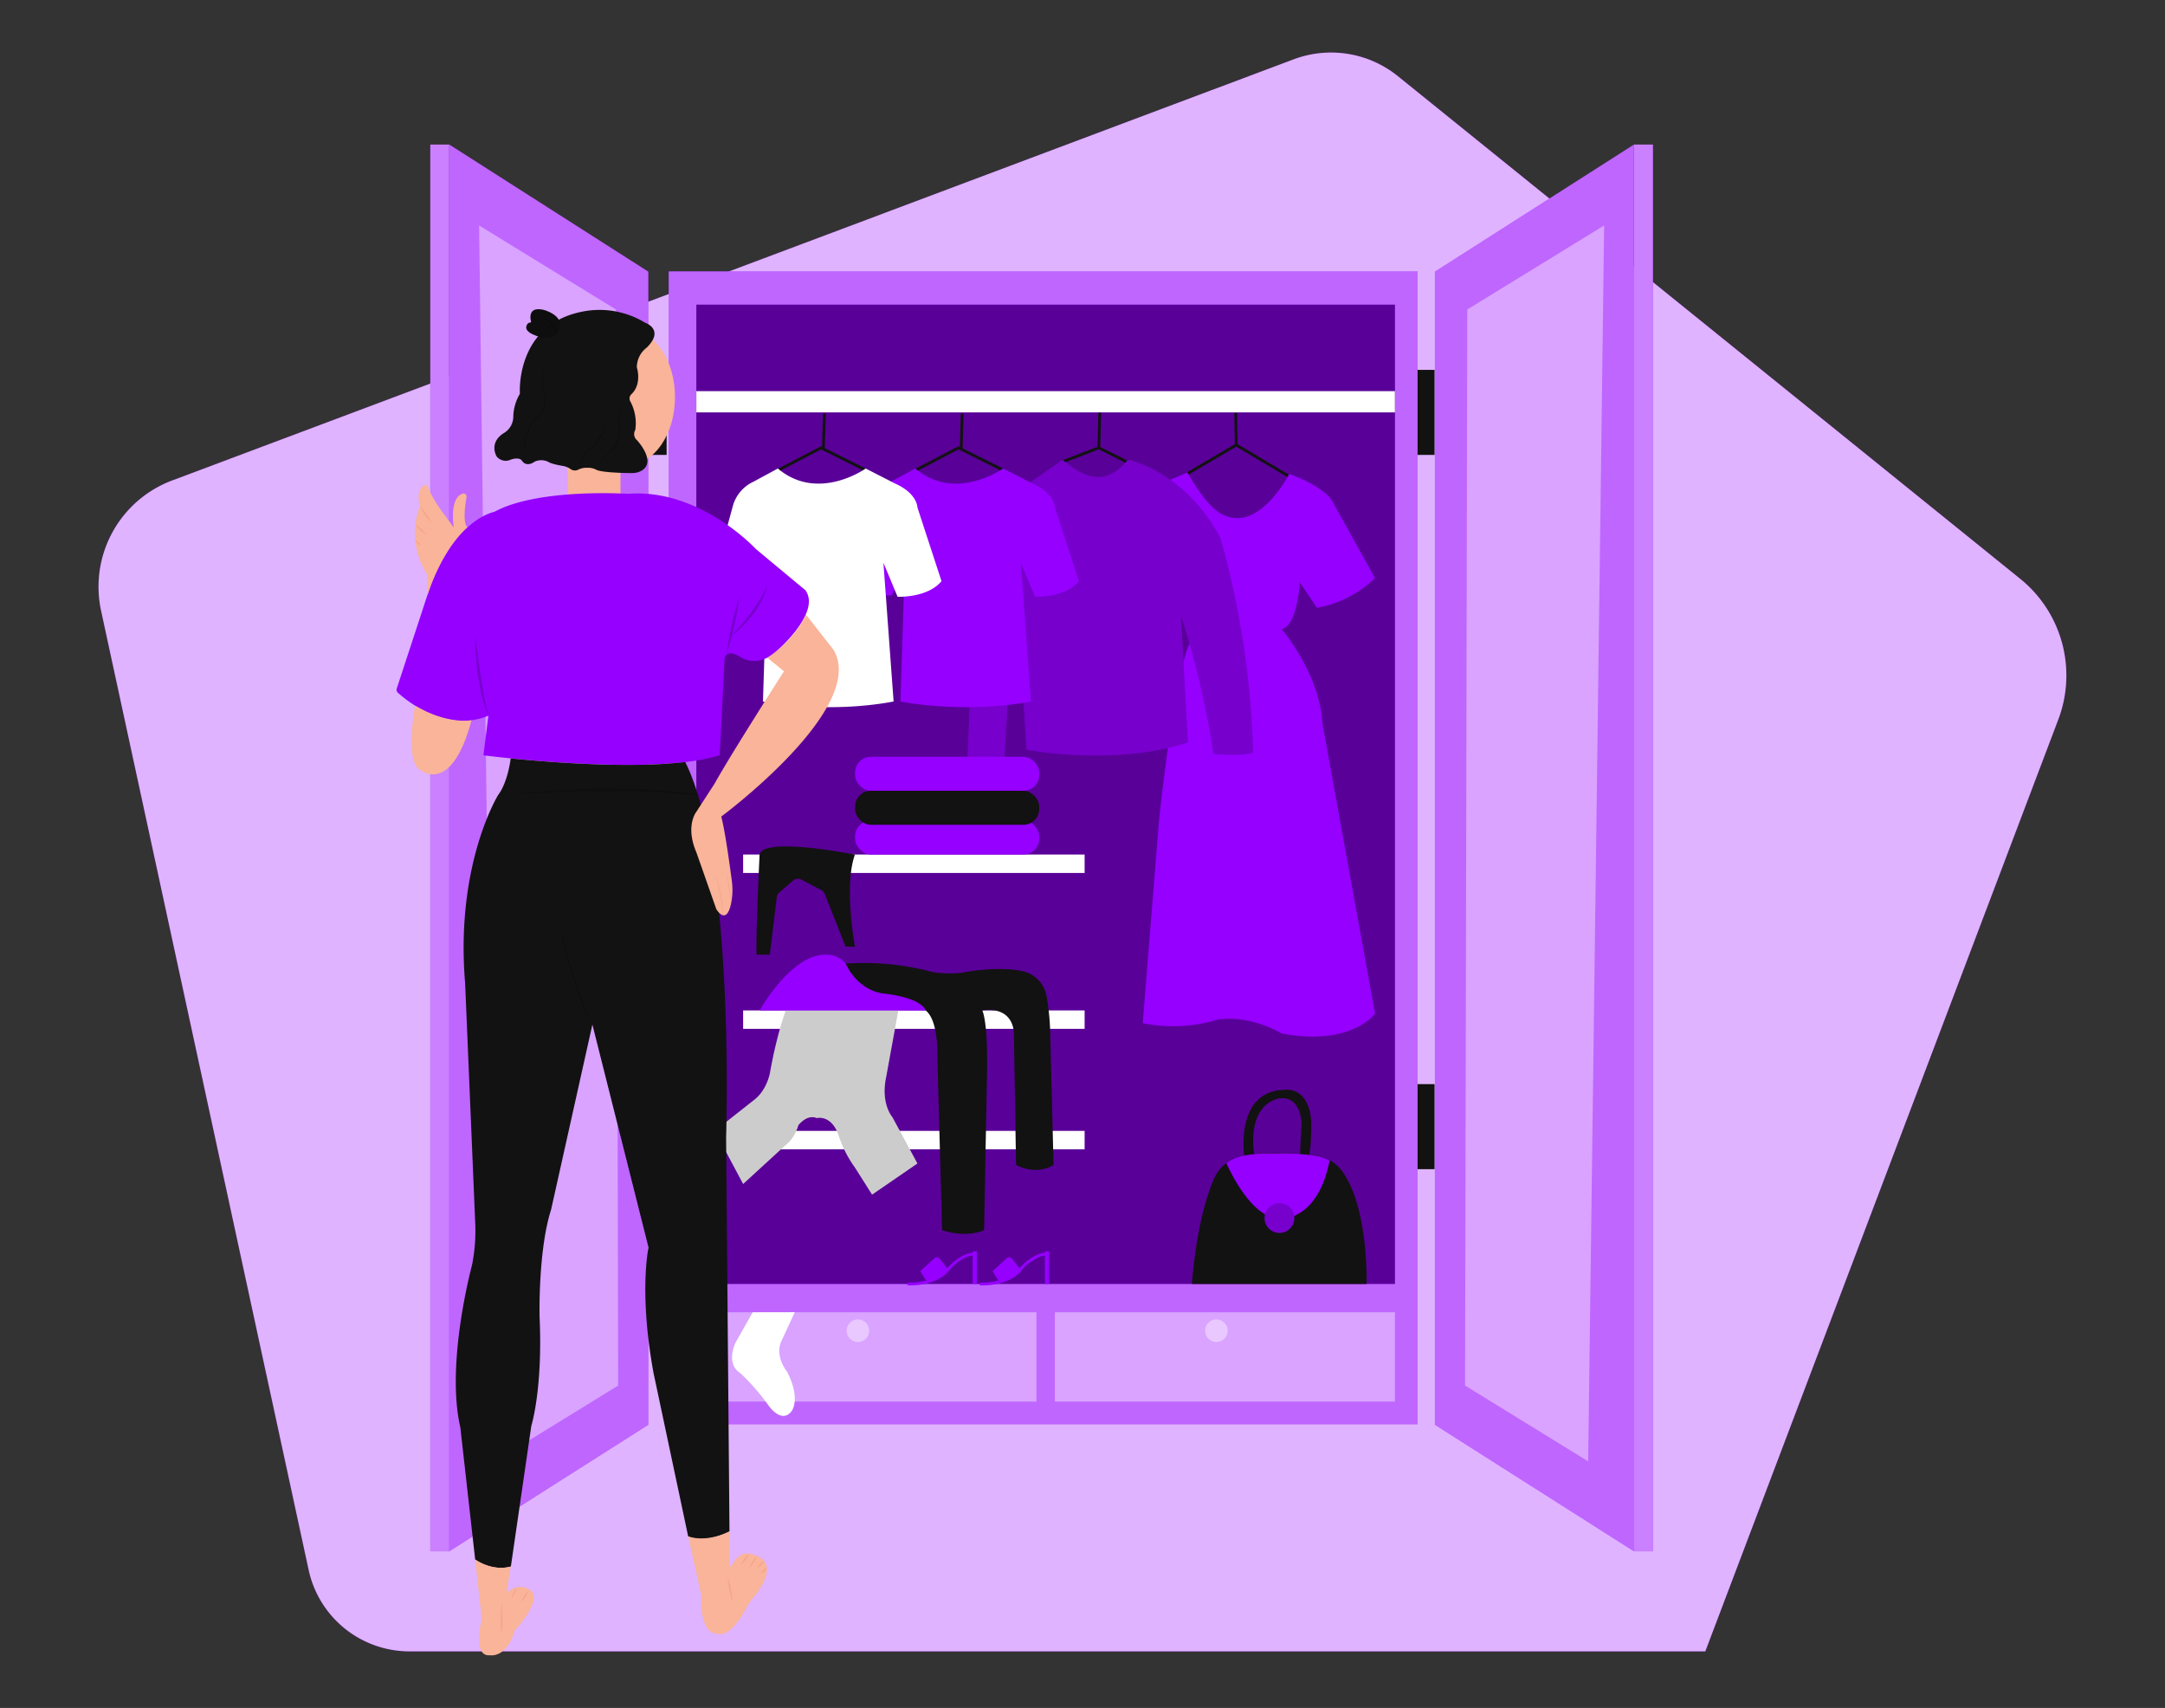 <svg xmlns="http://www.w3.org/2000/svg" width="865.76" height="682.89" viewBox="0 0 865.76 682.89"><rect x="0" y="0" width="865.76" height="682.89" fill="#333333" stroke="none"/><path d="M823.09,287.67,681.93,660.26H163.76a41.26,41.26,0,0,1-40.33-32.55l-83-383.51a45.37,45.37,0,0,1,28.4-52.08L337,91.45l9.46-3.55,10.81-4.07,127-47.7,4.05-1.51,29-10.89A42.54,42.54,0,0,1,559,30.46l74.62,60.25L642,97.47l.38.31L664,115.24,807.85,231.42A49.67,49.67,0,0,1,823.09,287.67Z" fill="#9500ff"/><path d="M823.09,287.67,681.93,660.26H163.76a41.26,41.26,0,0,1-40.33-32.55l-83-383.51a45.37,45.37,0,0,1,28.4-52.08L337,91.45l9.46-3.55,10.81-4.07,127-47.7,4.05-1.51,29-10.89A42.54,42.54,0,0,1,559,30.46l74.62,60.25L642,97.47l.38.31L664,115.24,807.85,231.42A49.67,49.67,0,0,1,823.09,287.67Z" fill="#fff" opacity="0.7"/><rect x="267.42" y="108.51" width="299.46" height="460.95" fill="#9500ff"/><rect x="267.42" y="108.51" width="299.46" height="460.95" fill="#fff" opacity="0.4"/><rect x="278.47" y="121.82" width="279.34" height="391.53" fill="#9500ff"/><rect x="278.47" y="121.82" width="279.34" height="391.53" opacity="0.4"/><polygon points="515.03 190.87 494.35 178.58 475.38 189.74 474.8 188.76 494.36 177.26 515.61 189.9 515.03 190.87" fill="#121212"/><rect x="493.69" y="165.03" width="1.13" height="12.9" transform="translate(-2.63 7.77) rotate(-0.9)" fill="#121212"/><rect x="278.47" y="156.39" width="279.34" height="8.5" fill="#fff"/><path d="M467.67,192l-8.45,29.55L470,238s1.13-7.36,1.13-.56S477.36,255,477.36,255c-6.8,4.53-13.88,73.09-13.88,73.09l-6.52,81a61,61,0,0,0,29.94-1.42c13.52-2,25.64,5.55,25.64,5.55,27.81,5.25,37.34-7.91,37.34-7.91l-21-115.78c-1.13-20.39-16.38-38-16.38-38,6.28-1.13,7.31-18.71,7.31-18.71l6.8,10.2a44.33,44.33,0,0,0,23.23-11.9l-17-30.59c-3.4-6.24-17.29-11.05-17.29-11.05s-6.32,12.56-15.58,16.6A13.2,13.2,0,0,1,487.6,205c-3.75-2.43-8.26-8.13-12.79-16.06Z" fill="#9500ff"/><polygon points="401.18 188.63 383.3 179.69 366.2 188.62 365.67 187.62 383.29 178.42 401.68 187.61 401.18 188.63" fill="#121212"/><rect x="376.47" y="171.47" width="14.03" height="1.13" transform="matrix(0.03, -1, 1, 0.03, 201.03, 550.68)" fill="#121212"/><rect x="278.47" y="524.69" width="135.99" height="35.7" fill="#fff" opacity="0.4"/><circle cx="343.07" cy="532.06" r="4.53" fill="#fff" opacity="0.4"/><rect x="421.83" y="524.69" width="135.99" height="35.7" fill="#fff" opacity="0.4"/><circle cx="486.42" cy="532.06" r="4.53" fill="#fff" opacity="0.4"/><path d="M364,513.94h-.71a.57.57,0,0,1,.05-1.14c.11,0,10.66.42,15.39-5.54a16.81,16.81,0,0,1,2.59-2.69c2.35-1.88,5.79-4.05,8.86-3.66A.56.56,0,0,1,390,502c-2.82-.35-6.23,2-8,3.43a15.4,15.4,0,0,0-2.41,2.51C375.2,513.51,366.53,513.94,364,513.94Z" fill="#9500ff"/><rect x="388.96" y="500.33" width="1.7" height="13.03" fill="#9500ff"/><path d="M368,508.26l2.68,4.28s5.48-1,8.48-4.93l-3.42-4.38a1.4,1.4,0,0,0-2.06-.17Z" fill="#9500ff"/><path d="M392.88,513.94h-.7a.57.57,0,0,1,.05-1.14c.11,0,10.65.42,15.39-5.54a16.39,16.39,0,0,1,2.59-2.69c2.35-1.88,5.79-4.05,8.86-3.66a.56.56,0,0,1,.49.63.57.57,0,0,1-.64.49c-2.81-.35-6.22,2-8,3.43a15,15,0,0,0-2.41,2.51C404.09,513.51,395.43,513.94,392.88,513.94Z" fill="#9500ff"/><rect x="417.86" y="500.33" width="1.7" height="13.03" fill="#9500ff"/><path d="M396.9,508.26l2.67,4.28s5.49-1,8.49-4.93l-3.43-4.38a1.4,1.4,0,0,0-2.06-.17Z" fill="#9500ff"/><path d="M546.48,513.36H476.6c1.93-22.78,6.09-35.64,8.85-42a16.14,16.14,0,0,1,5-6.37,15.54,15.54,0,0,1,6-2.83,51.82,51.82,0,0,1,13.27-1,79.55,79.55,0,0,1,17.12,1,16.27,16.27,0,0,1,4.91,1.75,14.9,14.9,0,0,1,4.76,4.08C547.38,482.47,546.48,513.36,546.48,513.36Z" fill="#121212"/><path d="M531.68,464c-4.86,24.88-20.13,23.3-20.13,23.3-10.19-.49-18.25-15.9-21.14-22.23a15.54,15.54,0,0,1,6-2.83,51.82,51.82,0,0,1,13.27-1,79.55,79.55,0,0,1,17.12,1A16.27,16.27,0,0,1,531.68,464Z" fill="#9500ff"/><circle cx="511.64" cy="487.01" r="5.95" fill="#9500ff"/><circle cx="511.64" cy="487.01" r="5.95" opacity="0.2"/><path d="M523.56,461.72c.87-4,.83-12.39.83-12.39-.57-15.3-10.77-13.6-10.77-13.6-19.83.57-16.08,26.22-16.08,26.22s2-.39,4-.56c0,0-3.19-17.16,8.14-21.69,0,0,7.23-3.16,10,5a14.64,14.64,0,0,1,.7,5.3l-.51,11.33Z" fill="#121212"/><path d="M301,524.69l-6.75,11.9s-4.41,8.5,1.82,12.47a85.84,85.84,0,0,1,11.33,13s5.1,7.36,9.07,2.27c0,0,4-4.54-1.7-15.87,0,0-4.89-5.67-2.45-11.9l5.5-11.9Z" fill="#fff"/><rect x="297.17" y="404" width="136.56" height="7.37" fill="#fff"/><rect x="297.17" y="341.67" width="136.56" height="7.37" fill="#fff"/><rect x="297.17" y="452.16" width="136.56" height="7.37" fill="#fff"/><path d="M285.85,452.16l11.32,21.24,17-15.57s3.4-2.27,5.1-7.93c0,0,3.4-4.53,7.37-2.84,0,0,6.23-1.69,9.06,7.94a46.27,46.27,0,0,0,6.23,11.9l6.8,10.76,18.14-12.46-10-18.52s-4.77-5.28-2.5-16.05L359.23,404h-45s-3.5,9.07-6.33,24.93c0,0-1.14,6.8-6.24,10.77Z" fill="#ccc"/><path d="M303.79,404s13.6-24.66,28.56-22.13a9.68,9.68,0,0,1,6.83,4.88c1.9,3.45,6.22,9.27,14.09,10.45,0,0,15.12,1.7,16.91,6.8Z" fill="#9500ff"/><path d="M338.19,385.29a105.18,105.18,0,0,1,34.91,3.41s7.23,1.14,12.68,0c0,0,13.51-2.56,23.2-.39a12.51,12.51,0,0,1,9.55,10A98.78,98.78,0,0,1,420,414.93l1.31,50.83s-6.16,4.54-15,0l-.88-52.69s.24-10.77-12.63-9.07c0,0,2.43,4,1.86,27.2l-1.13,60.63s-6.4,3.4-16.8,0L374.8,421s.39-13-4.62-17c0,0-1.05-5.1-16.91-6.8C353.27,397.2,343.51,396.6,338.19,385.29Z" fill="#121212"/><path d="M302.53,381.69h5.3l2.8-23a2.9,2.9,0,0,1,1-1.87l5.55-4.76a2.93,2.93,0,0,1,3.28-.37l8,4.23a2.93,2.93,0,0,1,1.36,1.52l8.32,21,3.74.09s-4.53-24.36,0-36.83c0,0-36.62-7.36-38.14,0C303.79,341.67,302.22,371.84,302.53,381.69Z" fill="#121212"/><rect x="321.51" y="171.47" width="14.03" height="1.13" transform="matrix(0.03, -1, 1, 0.03, 147.57, 495.74)" fill="#121212"/><polygon points="424.86 185.25 424.46 184.19 439.42 178.44 450.98 184.21 450.47 185.23 439.36 179.67 424.86 185.25" fill="#121212"/><rect x="432.57" y="171.47" width="14.03" height="1.13" transform="translate(255.59 606.76) rotate(-88.43)" fill="#121212"/><path d="M451,183.87s22.95,4.25,37.11,31.45a350.8,350.8,0,0,1,13,85.56c-4.53,1.7-15.86.56-15.86.56a357.64,357.64,0,0,0-8.5-40.23q-2.16-7.9-4.53-15.3,1.41,25.5,2.83,51c-30,9.63-64.59,2.83-64.59,2.83L406,226.65l-4.53,80.46c-10.77,1.13-14.73,0-14.73,0l3.35-80A39.66,39.66,0,0,1,404.72,198a50.56,50.56,0,0,1,7.66-5.43l12.56-8.67c6.39,5.4,11.53,7.36,15.75,6.74,5.64-.84,9.28-5.51,10.32-6.74" fill="#9500ff"/><path d="M451,183.87s22.95,4.25,37.11,31.45a350.8,350.8,0,0,1,13,85.56c-4.53,1.7-15.86.56-15.86.56a357.64,357.64,0,0,0-8.5-40.23q-2.16-7.9-4.53-15.3,1.41,25.5,2.83,51c-30,9.63-64.59,2.83-64.59,2.83L406,226.65l-4.53,80.46c-10.77,1.13-14.73,0-14.73,0l3.35-80A39.66,39.66,0,0,1,404.72,198a50.56,50.56,0,0,1,7.66-5.43l12.56-8.67c6.39,5.4,11.53,7.36,15.75,6.74,5.64-.84,9.28-5.51,10.32-6.74" opacity="0.2"/><rect x="566.88" y="147.89" width="6.8" height="34" fill="#121212"/><rect x="259.77" y="147.89" width="6.8" height="34" fill="#121212"/><rect x="259.77" y="433.47" width="6.8" height="34" fill="#121212"/><rect x="566.88" y="433.47" width="6.8" height="34" fill="#121212"/><rect x="172.07" y="57.8" width="7.59" height="562.46" fill="#9500ff"/><rect x="172.07" y="57.8" width="7.59" height="562.46" fill="#fff" opacity="0.5"/><polygon points="179.66 57.8 259.25 108.62 259.25 569.67 179.66 620.26 179.66 57.8" fill="#9500ff"/><polygon points="179.66 57.8 259.25 108.62 259.25 569.67 179.66 620.26 179.66 57.8" fill="#fff" opacity="0.4"/><polygon points="191.58 90.14 197.96 584.3 247.2 553.99 246.31 123.74 191.58 90.14" fill="#fff" opacity="0.4"/><rect x="653.4" y="57.8" width="7.59" height="562.46" transform="translate(1314.39 678.06) rotate(-180)" fill="#9500ff"/><rect x="653.4" y="57.8" width="7.59" height="562.46" transform="translate(1314.39 678.06) rotate(-180)" fill="#fff" opacity="0.5"/><polygon points="653.4 57.8 573.8 108.62 573.8 569.67 653.4 620.26 653.4 57.8" fill="#9500ff"/><polygon points="653.4 57.8 573.8 108.62 573.8 569.67 653.4 620.26 653.4 57.8" fill="#fff" opacity="0.4"/><polygon points="641.48 90.14 635.1 584.3 585.86 553.99 586.75 123.74 641.48 90.14" fill="#fff" opacity="0.4"/><polygon points="346.21 188.63 328.34 179.69 311.24 188.62 310.71 187.62 328.33 178.42 346.72 187.61 346.21 188.63" fill="#121212"/><path d="M361.77,227.22l-1.7,53.26s25.13,5.1,52.23,0L408.23,225l5.67,13.6s11.89.57,17.56-6.23l-9.63-29.47s0-5.66-9.07-9.63l-11.61-5.95s-19.07,13.6-35.13,0l-9.73,5.27A15.12,15.12,0,0,0,348,202.3l-8.34,30.58s6.23,6.24,17,5.1Z" fill="#9500ff"/><path d="M306.8,227.22l-1.7,53.26s25.14,5.1,52.24,0L353.27,225l5.66,13.6s11.9.57,17.57-6.23l-9.63-29.47s0-5.66-9.07-9.63l-11.62-5.95s-19.06,13.6-35.13,0l-9.73,5.27a15.11,15.11,0,0,0-8.27,9.76l-8.34,30.58s6.23,6.24,17,5.1Z" fill="#fff"/><rect x="341.93" y="302.58" width="73.66" height="13.6" rx="6.34" fill="#9500ff"/><rect x="341.93" y="328.07" width="73.66" height="13.6" rx="6.34" fill="#9500ff"/><rect x="341.93" y="316.18" width="73.66" height="13.6" rx="6.34" fill="#121212"/><rect x="227.01" y="179.89" width="21.13" height="22.45" fill="#f9b499"/><path d="M309.61,261.22c-7.85,6.08-13.94,1.19-13.94,1.19-5.94-3.3-5.94,1.32-5.94,1.32L287.8,302a77.81,77.81,0,0,1-13.66,2.67c-22.25,2.6-53.48.18-69.83-1.45h0c-6.76-.68-11-1.22-11-1.22l2-15.84c-16.81,7-32.61-5.94-36.21-9.19a1.59,1.59,0,0,1-.44-1.69L170.89,238c9.91-30.37,26.81-33.35,26.81-33.35,17.58-9.59,53.41-7.2,53.41-7.2,28.72-2.27,51.16,22.07,51.16,22.07L322.08,236C328.68,245.25,309.61,261.22,309.61,261.22Z" fill="#9500ff"/><g opacity="0.2"><path d="M195.32,286.18c-3.64-8.69-4.76-18.31-5.24-27.65,0-1.35-.06-2.7,0-4,1.45,10.61,2.51,21.32,5.28,31.69Z"/><path d="M295.67,238.64a136.18,136.18,0,0,1-5.2,23.19,137.58,137.58,0,0,1,5.2-23.19Z"/><path d="M306.89,234c-1.9,7.28-6.63,13.62-12.24,18.51-.83.68-1.67,1.33-2.53,2,5.91-6.05,11.28-12.72,14.77-20.47Z"/></g><path d="M291.71,612.31c-10.56,5.29-16.51,2-16.51,2l-13.86-65.35c-5.94-32.35-2-50.18-2-50.18l-22.45-89.13-16.5,73.95c-5.28,16.5-4.62,42.91-4.62,42.91,1.32,29-3.3,43.57-3.3,43.57l-8.18,56.26c-7.52,2.12-14.27-2.78-14.27-2.78l-5.94-52.82c-5.94-25.75,4.62-64.7,4.62-64.7A69.12,69.12,0,0,0,190,488.2l-4-95.07c-4-47.53,13.2-75.26,13.2-75.26,3.9-5.19,5-14.31,5-14.63,16.35,1.63,47.58,4.05,69.83,1.45,20.06,40.3,16.33,150,16.33,150Z" fill="#121212"/><path d="M199.28,317.87c26.53-2.7,53.5-4,80-.28l-.07.56c-26.53-3.09-53.32-1.77-79.92-.28Zm0,0c26.59-1.93,53.42-3.22,80-.28l-.08.56c-26.43-3.86-53.37-2.54-79.9-.28Z" opacity="0.2"/><path d="M223.57,370c2.79,9.77,5.76,20.52,9.18,30a68,68,0,0,0,3.55,8.43l.61,1.15c-3.75-5.92-5.81-12.73-8-19.34-2-6.68-3.88-13.43-5.34-20.27Z" opacity="0.2"/><path d="M275.2,614.29l5.29,23.77s-1.32,15.85,7.26,15.19c0,0,4.33,1.85,11.2-11.21a13.32,13.32,0,0,1,1.58-2.36c2.46-2.88,8.82-11.17,5-15.48,0,0-1.35-2.25-5.9-3a5.38,5.38,0,0,0-5.12,2l-2.84,3.65V612.31S283.13,616.94,275.2,614.29Z" fill="#f9b499"/><path d="M291,630.45A46.59,46.59,0,0,1,293,640.7,47.18,47.18,0,0,1,291,630.45Z" fill="#f7a48b"/><path d="M299.67,621.16a13,13,0,0,1-3.34,4.36,13.07,13.07,0,0,1,3.34-4.36Z" fill="#f7a48b"/><path d="M302.79,622.1a13.91,13.91,0,0,1-3.12,4.75,13.86,13.86,0,0,1,3.12-4.75Z" fill="#f7a48b"/><path d="M305.57,624.2a6.41,6.41,0,0,1-2.78,2.65,6.52,6.52,0,0,1,2.78-2.65Z" fill="#f7a48b"/><path d="M306.7,626.85a5.13,5.13,0,0,1-2.52,2.32,5.17,5.17,0,0,1,2.52-2.32Z" fill="#f7a48b"/><path d="M190,623.54l2.64,23.76s-4,15.19,3.3,14.53c0,0,6.6,1.32,9.9-9.9,0,0,12.19-12.89,5.76-16.35,0,0-2.77-2.49-7.23,0l-1.83,1.16,1.73-10.42S197.73,628.67,190,623.54Z" fill="#f9b499"/><path d="M200.59,640.5a73.48,73.48,0,0,1,0,13.1,73.48,73.48,0,0,1,0-13.1Z" fill="#f7a48b"/><path d="M206.65,634.7a9.7,9.7,0,0,1-2.13,4.23,9.7,9.7,0,0,1,2.13-4.23Z" fill="#f7a48b"/><path d="M211.37,636a12.53,12.53,0,0,1-2.87,4.53,12.48,12.48,0,0,1,2.87-4.53Z" fill="#f7a48b"/><path d="M306.89,263l6.61,5.4s-21.13,33-27.73,44.9l-7.27,11.22s-4.62,5.62,0,16.35l7.93,22.6s4.1,7.12,6-2.62a27.35,27.35,0,0,0,.22-8.66c-.84-6.43-2.74-20.21-4.23-25.69,0,0,58.76-43.57,44.89-66.68l-11.05-14.15S318.78,254.9,306.89,263Z" fill="#f9b499"/><path d="M166,282.16s-4.39,22.5,2.21,25.8c0,0,12.31,10.21,20.35-20C188.6,288,179,289.83,166,282.16Z" fill="#f9b499"/><path d="M170.89,238V229.8a30.58,30.58,0,0,1-3-27.47s-2.25-7.87,3-8.56c0,0,.2,2.63,5.72,10.55l4.85,6.6s-1.92-11.79,3.54-13.55a1.22,1.22,0,0,1,1.58,1.38c-.58,3.15-1.58,10.09.32,12.14C186.9,210.89,177.5,218.18,170.89,238Z" fill="#f9b499"/><ellipse cx="251.11" cy="158.76" rx="18.82" ry="27.07" fill="#f9b499"/><path d="M198.62,182.53s-3.3-5.28,2.64-9.25a7.66,7.66,0,0,0,4-6.6,18.91,18.91,0,0,1,2.64-9.24s-2-27.17,24.43-32.73A35,35,0,0,1,258,129.05s7.92,2.64.66,9.9a9.93,9.93,0,0,0-4,7.93s2.21,6.62-2.21,10.78a2.35,2.35,0,0,0-.42,2.79,18.37,18.37,0,0,1,2,11.51,3.14,3.14,0,0,0,.66,4s8.21,8.76,1.7,12.32a7.68,7.68,0,0,1-3.74.87c-3.44,0-12.24-.26-14.17-1.32a7.16,7.16,0,0,0-3.09-.8l-.74,0a7.2,7.2,0,0,0-3.52.81,3,3,0,0,1-3.11-.39,7.59,7.59,0,0,0-3-1.17c-1.92-.31-4.7-.88-5.94-1.7a6.37,6.37,0,0,0-5.28,0s-3.31,2.64-5.29-.66c0,0-1.32-1.32-4.62,0A4.66,4.66,0,0,1,198.62,182.53Z" fill="#121212"/><path d="M218.43,144.24a19.1,19.1,0,0,0-1,10.65,15.6,15.6,0,0,1,.69,5.45,9.7,9.7,0,0,1-1.57,5.31,8.94,8.94,0,0,1-2.1,1.82,10.08,10.08,0,0,0-1.73,2,21.46,21.46,0,0,0-2.89,10.28,49.53,49.53,0,0,0,0,5.45c-.57-5.37-.45-11.27,2.48-16a9.67,9.67,0,0,1,2.92-2.95,6.18,6.18,0,0,0,2-3.29,15.61,15.61,0,0,0-.19-8,18.06,18.06,0,0,1,1.37-10.74Z" opacity="0.2"/><path d="M242.19,167.34a15.35,15.35,0,0,1-3.3,9.65,14.43,14.43,0,0,1-2.48,2.46,8,8,0,0,0-1.7,1.5,10,10,0,0,0-2.29,5.2c-.06.39-.08.77-.13,1.16a12,12,0,0,1,.23-2.93,9.14,9.14,0,0,1,3.56-5.37,17,17,0,0,0,6.11-11.67Z" opacity="0.2"/><path d="M251.11,158.76a13.05,13.05,0,0,0-3.5,10.39c.83,3.74.25,8.13-2.61,10.92a26.32,26.32,0,0,0-5.44,5.41,5.79,5.79,0,0,0-1,2.32,5.58,5.58,0,0,1,.88-2.42,23.71,23.71,0,0,1,5.25-5.67c2.7-2.73,3.16-6.87,2.45-10.5a12.47,12.47,0,0,1,4-10.45Z" opacity="0.2"/><path d="M212,129a.37.37,0,0,0,.36-.45c-.4-1.61-1-6.12,5.19-4.6,0,0,9.18,2.43,5.72,8.79a3.19,3.19,0,0,1-.69.86c-1.05,1-3.9,2.62-9.4.12,0,0-3-1.18-2.72-3,0-.1,0-.2.07-.31C210.9,129.19,211.53,129,212,129Z" fill="#121212"/><path d="M212,129a.37.37,0,0,0,.36-.45c-.4-1.61-1-6.12,5.19-4.6,0,0,9.18,2.43,5.72,8.79a3.19,3.19,0,0,1-.69.86c-1.05,1-3.9,2.62-9.4.12,0,0-3-1.18-2.72-3,0-.1,0-.2.07-.31C210.9,129.19,211.53,129,212,129Z" opacity="0.2"/><path d="M217.77,127.07a9.65,9.65,0,0,1,5.12,6.12,28.28,28.28,0,0,0-5.12-6.12Z" opacity="0.2"/><path d="M285.77,348.9c2,5.4,3.52,11.22,3.1,17,0-5.81-1.43-11.5-3.1-17Z" fill="#f7a48b"/><path d="M290.47,348.9a41.68,41.68,0,0,1,1.65,13.25,89,89,0,0,0-1.65-13.25Z" fill="#f7a48b"/><path d="M167.86,202.33a33,33,0,0,1,5,7.27,33.6,33.6,0,0,1-5-7.27Z" fill="#f7a48b"/><path d="M165.94,209.6a15.7,15.7,0,0,1,4.43,4.09,15.71,15.71,0,0,1-4.43-4.09Z" fill="#f7a48b"/><path d="M165.94,215.88a4.37,4.37,0,0,1,2.21,2.21,4.37,4.37,0,0,1-2.21-2.21Z" fill="#f7a48b"/></svg>